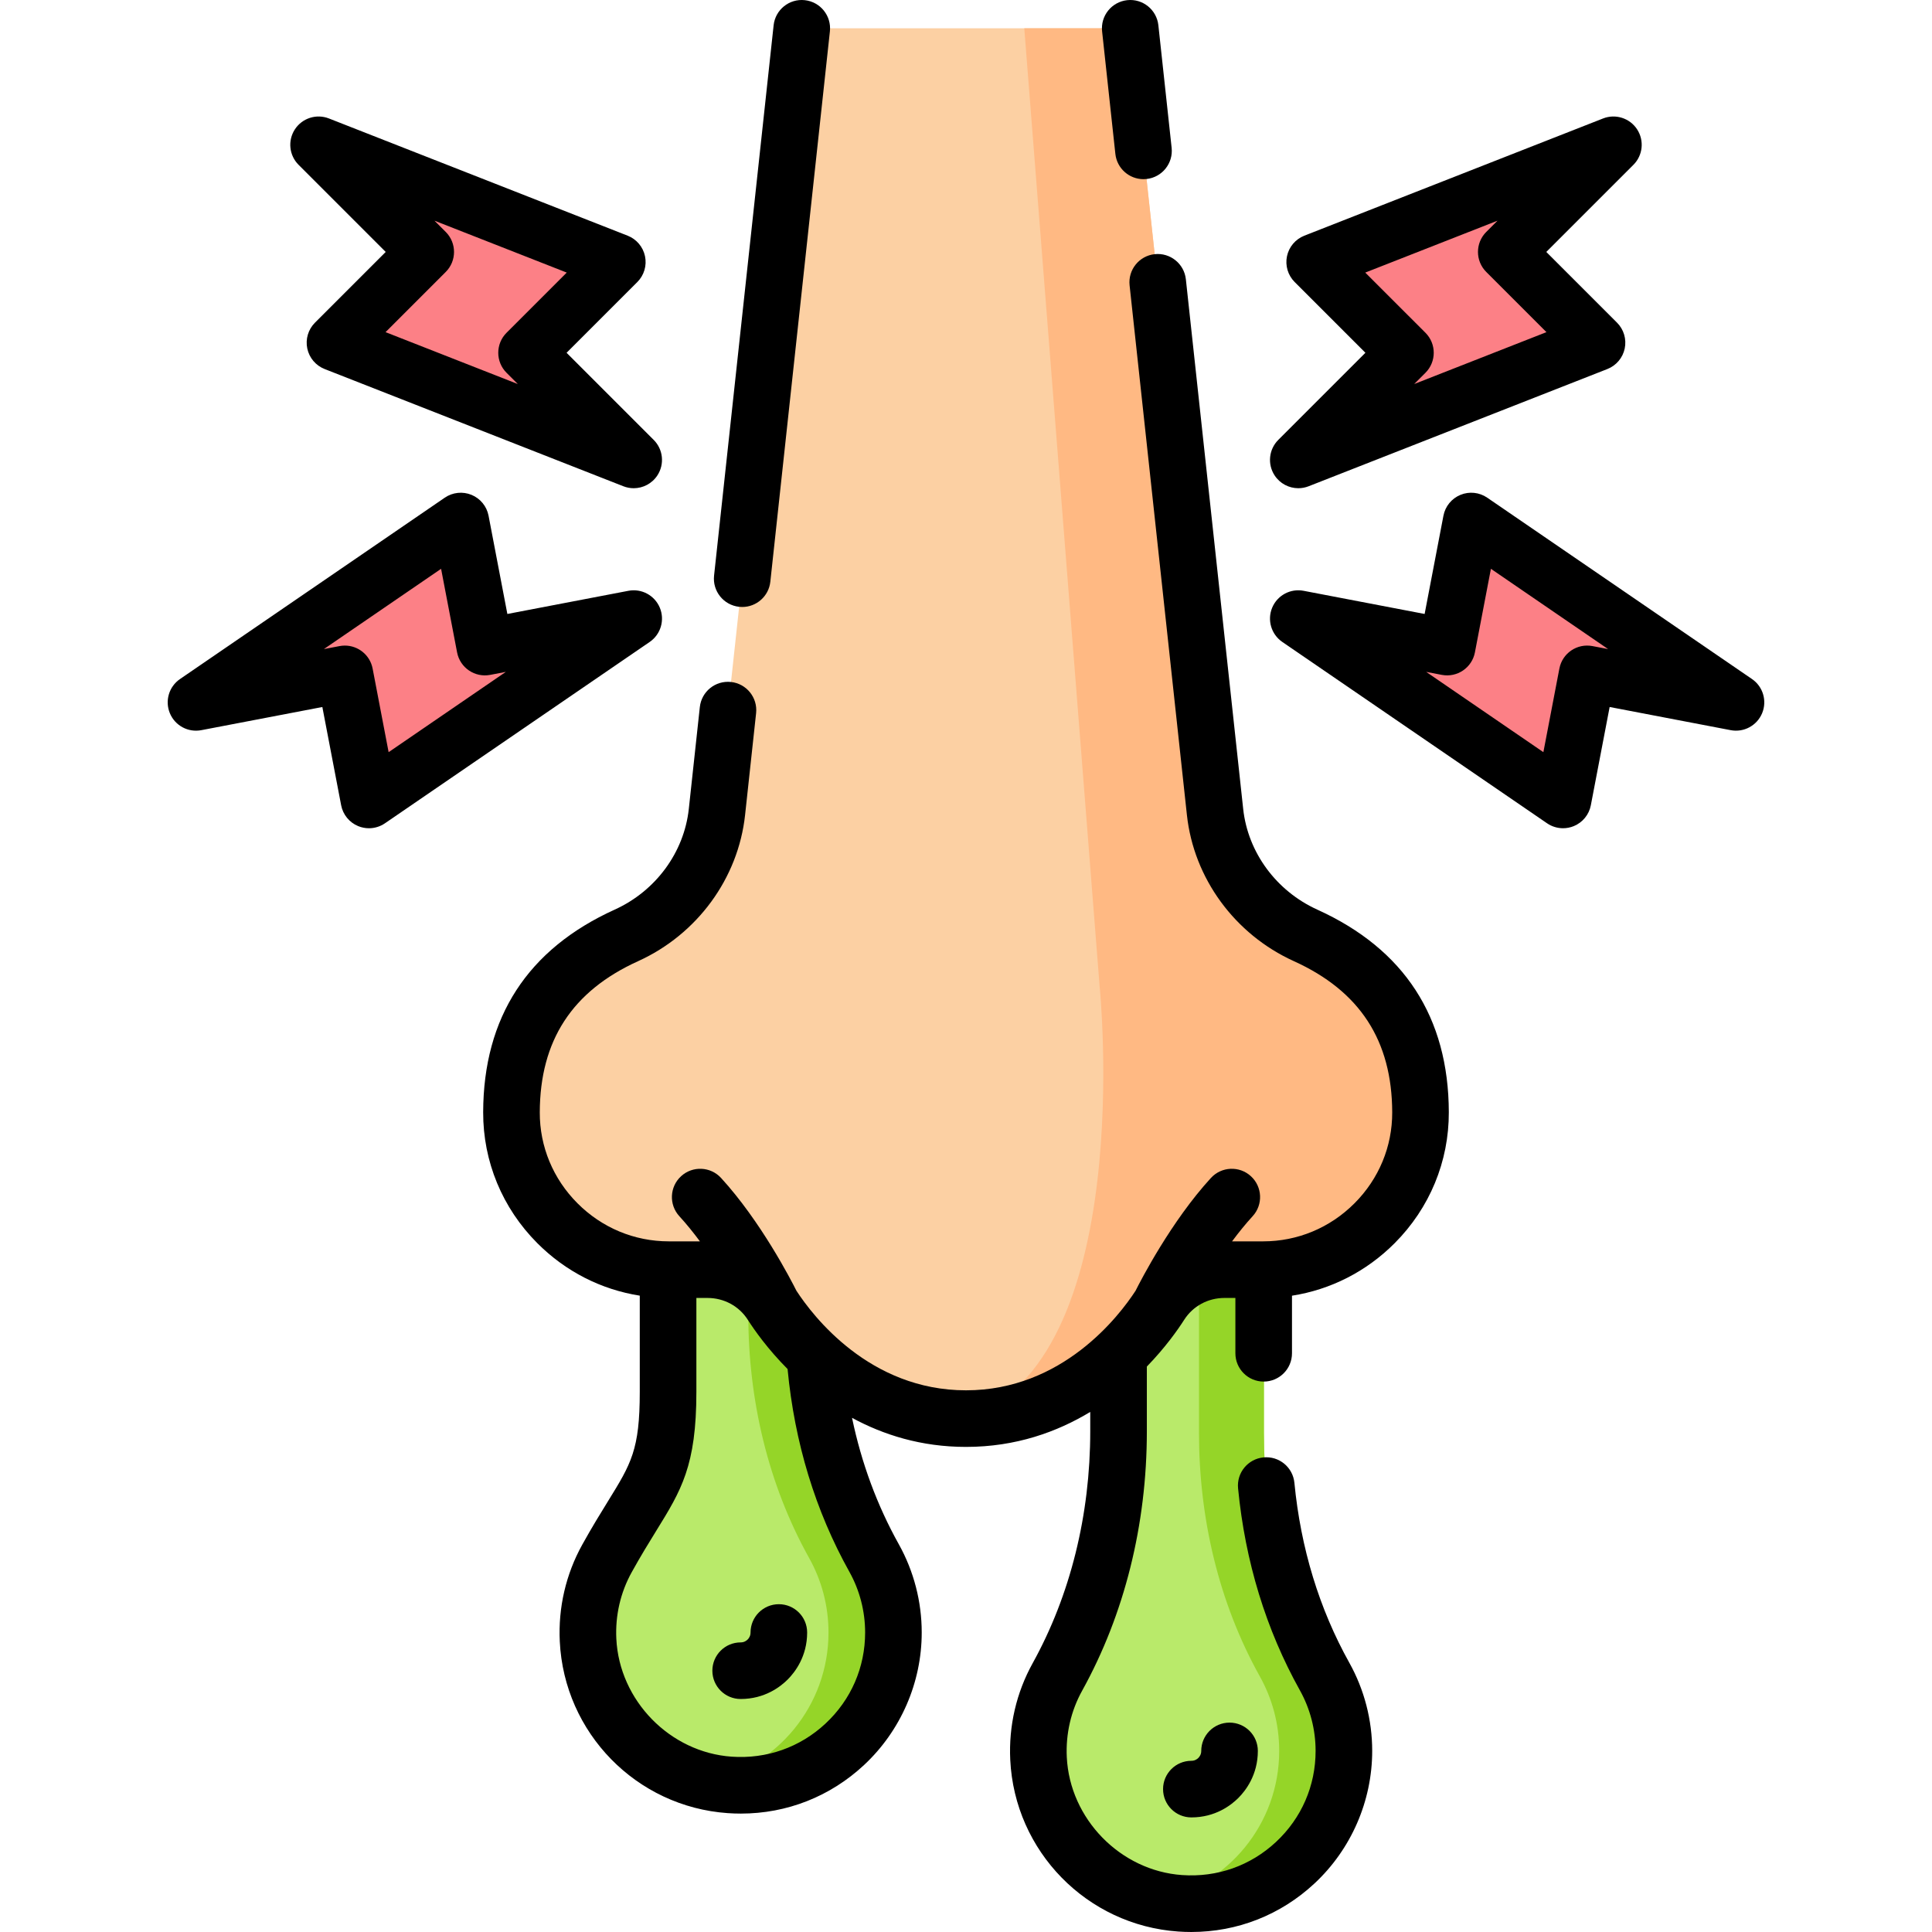 <svg id="Capa_1" enable-background="new 0 0 512 512" height="512" viewBox="0 0 512 512" width="512" xmlns="http://www.w3.org/2000/svg"><g><path d="m334.953 379.697v-43.226h-38.464v42.844c0 22.699-5.206 45.247-16.208 65.102-3.519 6.35-5.38 13.746-5 21.604.982 20.304 17.248 36.957 37.526 38.376 23.678 1.657 43.402-17.062 43.402-40.386 0-7.15-1.854-13.867-5.106-19.697-10.982-19.682-16.15-42.08-16.15-64.617z" fill="#b9ea6a"/><path d="m351.103 444.313c-10.981-19.681-16.15-42.079-16.15-64.616v-43.226h-17.208v43.226c0 22.538 5.169 44.935 16.15 64.616 3.253 5.83 5.106 12.547 5.106 19.697 0 19.416-13.671 35.628-31.909 39.565 1.862.407 3.769.686 5.715.822 23.678 1.657 43.402-17.062 43.402-40.386 0-7.151-1.854-13.868-5.106-19.698z" fill="#95d528"/><path d="m215.512 348.318v-11.847h-38.464v32.391c0 22.699-5.206 24.321-16.208 44.176-3.519 6.35-5.38 13.746-5 21.604.982 20.304 17.248 36.957 37.526 38.376 23.678 1.657 43.402-17.062 43.402-40.386 0-7.15-1.854-13.867-5.106-19.697-10.982-19.682-16.15-42.079-16.15-64.617z" fill="#b9ea6a"/><path d="m231.662 412.934c-10.981-19.681-16.15-42.079-16.15-64.616v-11.847h-17.208v11.847c0 22.538 5.169 44.935 16.15 64.616 3.253 5.83 5.106 12.547 5.106 19.697 0 19.416-13.671 35.628-31.909 39.565 1.862.407 3.769.686 5.715.822 23.678 1.657 43.402-17.062 43.402-40.386 0-7.151-1.854-13.868-5.106-19.698z" fill="#95d528"/><path d="m299.525 7.502 22.476 207.68c1.56 14.415 10.792 26.718 23.996 32.708 23.296 10.568 30.404 28.392 30.455 46.879.063 22.936-18.762 41.702-41.698 41.702h-10.254c-6.868 0-13.297 3.457-16.993 9.245-7.993 12.518-25.285 30.231-51.508 30.231s-43.515-17.712-51.508-30.231c-3.696-5.789-10.125-9.245-16.993-9.245h-10.254c-22.936 0-41.761-18.766-41.698-41.702.051-18.487 7.16-36.311 30.455-46.879 13.204-5.99 22.436-18.293 23.996-32.708l22.476-207.68h87.052z" fill="#fcd0a3"/><path d="m307.508 345.716c3.696-5.789 10.125-9.245 16.993-9.245h10.254c22.936 0 41.761-18.766 41.698-41.702-.051-18.487-7.16-36.311-30.456-46.879-13.204-5.99-22.436-18.293-23.996-32.708l-22.476-207.68h-28.081l19.983 254.065s10.122 99.197-35.427 114.38c26.223 0 43.515-17.712 51.508-30.231z" fill="#ffb983"/><g fill="#fc8086"><path d="m423.228 90.817-24.051-24.05 28.393-28.392-79.165 31.064 24.05 24.051-28.393 28.392z"/><path d="m414.224 211.993 6.393-33.406 39.438 7.548-70.162-48.058-6.393 33.406-39.438-7.548z"/><path d="m88.773 90.817 24.05-24.05-28.393-28.392 79.165 31.064-24.05 24.051 28.393 28.392z"/><path d="m97.776 211.993-6.393-33.406-39.437 7.548 70.161-48.058 6.393 33.406 39.438-7.548z"/></g><g><path d="m318.342 464.01c0 .899-.419 1.507-.768 1.856-.35.35-.954.766-1.851.766-4.143 0-7.5 3.358-7.5 7.5s3.357 7.5 7.5 7.5c6.35 0 10.53-3.232 12.46-5.162 1.927-1.928 5.158-6.111 5.158-12.46 0-4.142-3.357-7.5-7.5-7.5-4.141 0-7.499 3.358-7.499 7.5z"/><path d="m198.902 432.631c0 .899-.417 1.505-.77 1.858-.348.348-.951.764-1.848.764-4.143 0-7.5 3.358-7.5 7.5s3.357 7.5 7.5 7.5c6.352 0 10.533-3.234 12.455-5.158 1.929-1.927 5.163-6.109 5.163-12.464 0-4.142-3.357-7.5-7.5-7.5s-7.5 3.358-7.5 7.5z"/><path d="m195.883 160.812c.273.03.546.044.815.044 3.78 0 7.031-2.85 7.447-6.693l15.786-145.854c.446-4.118-2.531-7.818-6.649-8.264-4.112-.452-7.817 2.531-8.263 6.649l-15.785 145.854c-.446 4.119 2.531 7.819 6.649 8.264z"/><path d="m349.096 241.06c-10.866-4.929-18.39-15.154-19.638-26.685l-15.192-140.37c-.446-4.118-4.155-7.093-8.263-6.649-4.118.446-7.096 4.145-6.649 8.264l15.191 140.369c1.815 16.78 12.68 31.621 28.353 38.731 17.478 7.929 26.001 21.036 26.054 40.07.025 9.05-3.52 17.601-9.98 24.08-6.495 6.514-15.097 10.101-24.218 10.101h-8.244c1.713-2.308 3.543-4.58 5.455-6.665 2.799-3.053 2.593-7.797-.46-10.597-3.055-2.799-7.799-2.592-10.597.461-10.528 11.485-18.566 27.086-19.977 29.901-4.354 6.686-19.368 26.376-44.932 26.376-25.569 0-40.583-19.696-44.934-26.38-1.416-2.826-9.453-18.418-19.975-29.897-2.797-3.053-7.542-3.259-10.597-.461-3.053 2.799-3.259 7.543-.46 10.597 1.908 2.082 3.738 4.353 5.452 6.665h-8.241c-9.121 0-17.723-3.587-24.218-10.101-6.461-6.479-10.006-15.031-9.98-24.08.054-19.034 8.576-32.141 26.054-40.07 15.674-7.11 26.538-21.951 28.353-38.731l2.922-26.993c.446-4.118-2.531-7.818-6.648-8.264-4.14-.447-7.818 2.532-8.264 6.649l-2.922 26.993c-1.248 11.531-8.772 21.755-19.639 26.684-23.059 10.461-34.787 28.524-34.857 53.689-.036 13.064 5.063 25.392 14.358 34.714 7.482 7.503 16.923 12.294 27.142 13.902v25.498c0 15.34-2.285 19.039-8.393 28.927-1.992 3.224-4.249 6.878-6.873 11.61-4.318 7.793-6.369 16.65-5.931 25.608 1.172 24.244 20.299 43.802 44.49 45.492 1.17.082 2.335.123 3.494.123 12.187 0 23.675-4.507 32.661-12.885 9.706-9.049 15.272-21.845 15.272-35.107 0-8.172-2.092-16.245-6.053-23.353-5.769-10.334-9.922-21.563-12.416-33.535 8.271 4.495 18.324 7.705 30.201 7.705 13.216 0 24.173-3.973 32.928-9.272v5.139c0 22.186-5.279 43.441-15.268 61.467-4.313 7.785-6.364 16.637-5.931 25.601 1.173 24.243 20.302 43.802 44.494 45.495 1.169.082 2.331.122 3.488.122 12.192 0 23.684-4.508 32.67-12.887 9.703-9.048 15.267-21.842 15.267-35.103 0-8.175-2.095-16.25-6.057-23.351-7.977-14.296-12.875-30.342-14.56-47.691-.401-4.123-4.055-7.14-8.19-6.74-4.122.4-7.14 4.067-6.739 8.19 1.887 19.42 7.401 37.437 16.391 53.55 2.719 4.872 4.156 10.419 4.156 16.042 0 9.25-3.728 17.821-10.497 24.133-6.763 6.307-15.598 9.424-24.882 8.772-16.343-1.144-29.765-14.873-30.558-31.256-.299-6.175 1.108-12.264 4.069-17.606 11.218-20.245 17.147-44.014 17.147-68.737v-17.161c4.904-5.049 8.201-9.74 9.9-12.401 2.311-3.621 6.302-5.782 10.673-5.782h2.891v14.662c0 4.142 3.357 7.5 7.5 7.5s7.5-3.358 7.5-7.5v-15.259c10.243-1.598 19.706-6.395 27.203-13.912 9.295-9.321 14.394-21.649 14.358-34.714-.067-25.163-11.795-43.226-34.854-53.687zm-123.981 175.524c2.717 4.875 4.153 10.425 4.153 16.047 0 9.25-3.729 17.822-10.502 24.136-6.764 6.306-15.599 9.421-24.879 8.769-16.342-1.142-29.762-14.87-30.554-31.258-.302-6.171 1.105-12.26 4.068-17.608 2.451-4.422 4.609-7.916 6.514-10.998 6.631-10.733 10.633-17.212 10.633-36.811v-24.89h2.951c4.371 0 8.361 2.161 10.673 5.781 1.772 2.776 5.284 7.761 10.545 13.058 1.853 19.5 7.359 37.583 16.398 53.774z"/><path d="m295.584 40.788c.416 3.844 3.666 6.693 7.447 6.693.269 0 .542-.014.815-.044 4.118-.446 7.096-4.145 6.649-8.263l-3.515-32.479c-.446-4.118-4.145-7.104-8.263-6.65-4.118.446-7.096 4.145-6.649 8.264z"/><path d="m344.065 129.383c.916 0 1.844-.168 2.737-.519l79.164-31.065c2.355-.924 4.086-2.973 4.603-5.45s-.25-5.047-2.038-6.835l-18.747-18.747 23.09-23.09c2.511-2.511 2.916-6.44.971-9.411-1.945-2.972-5.711-4.17-9.014-2.874l-79.165 31.065c-2.355.924-4.086 2.973-4.603 5.45s.25 5.047 2.038 6.835l18.748 18.747-23.09 23.089c-2.511 2.511-2.916 6.44-.971 9.411 1.419 2.169 3.806 3.394 6.277 3.394zm17.743-57.147 35.047-13.752-2.98 2.98c-2.929 2.929-2.929 7.678 0 10.606l15.95 15.95-35.045 13.751 2.979-2.979c2.929-2.929 2.929-7.678 0-10.606z"/><path d="m464.292 179.948-70.161-48.058c-2.086-1.43-4.754-1.712-7.094-.748-2.339.963-4.035 3.04-4.511 5.525l-4.983 26.039-32.071-6.138c-3.494-.671-6.967 1.202-8.333 4.481-1.366 3.278-.245 7.065 2.685 9.072l70.161 48.057c1.267.868 2.747 1.312 4.239 1.312.965 0 1.936-.187 2.854-.565 2.339-.963 4.035-3.04 4.511-5.525l4.983-26.039 32.071 6.138c3.488.67 6.967-1.203 8.333-4.481 1.367-3.277.247-7.064-2.684-9.07zm-42.265-8.727c-4.08-.784-7.998 1.889-8.776 5.956l-4.24 22.154-31.058-21.274 4.138.792c4.067.777 7.997-1.888 8.776-5.956l4.24-22.154 31.059 21.274z"/><path d="m102.216 66.767-18.747 18.747c-1.788 1.789-2.555 4.359-2.038 6.835.517 2.477 2.247 4.525 4.603 5.45l79.164 31.065c.894.351 1.821.519 2.737.519 2.471 0 4.857-1.225 6.276-3.393 1.945-2.971 1.54-6.9-.971-9.411l-23.09-23.089 18.748-18.747c1.788-1.789 2.555-4.359 2.038-6.835-.517-2.477-2.247-4.525-4.603-5.45l-79.164-31.065c-3.304-1.296-7.068-.098-9.014 2.874-1.945 2.971-1.54 6.9.971 9.411zm47.976 5.469-15.951 15.951c-2.929 2.929-2.929 7.678 0 10.606l2.979 2.979-35.045-13.751 15.95-15.95c2.929-2.929 2.929-7.678 0-10.606l-2.98-2.98z"/><path d="m174.86 161.051c-1.366-3.279-4.843-5.151-8.333-4.481l-32.071 6.138-4.983-26.039c-.476-2.485-2.172-4.562-4.511-5.525-2.341-.963-5.008-.681-7.094.748l-70.161 48.058c-2.931 2.007-4.051 5.794-2.685 9.072 1.365 3.279 4.841 5.152 8.333 4.481l32.071-6.138 4.983 26.039c.476 2.485 2.172 4.562 4.511 5.525.92.378 1.89.565 2.854.565 1.491 0 2.973-.445 4.239-1.312l70.161-48.057c2.931-2.009 4.052-5.796 2.686-9.074zm-71.87 38.281-4.24-22.154c-.687-3.592-3.831-6.092-7.358-6.092-.467 0-.941.044-1.418.135l-4.139.792 31.059-21.274 4.24 22.154c.778 4.068 4.706 6.734 8.776 5.956l4.138-.792z"/></g></g></svg>
